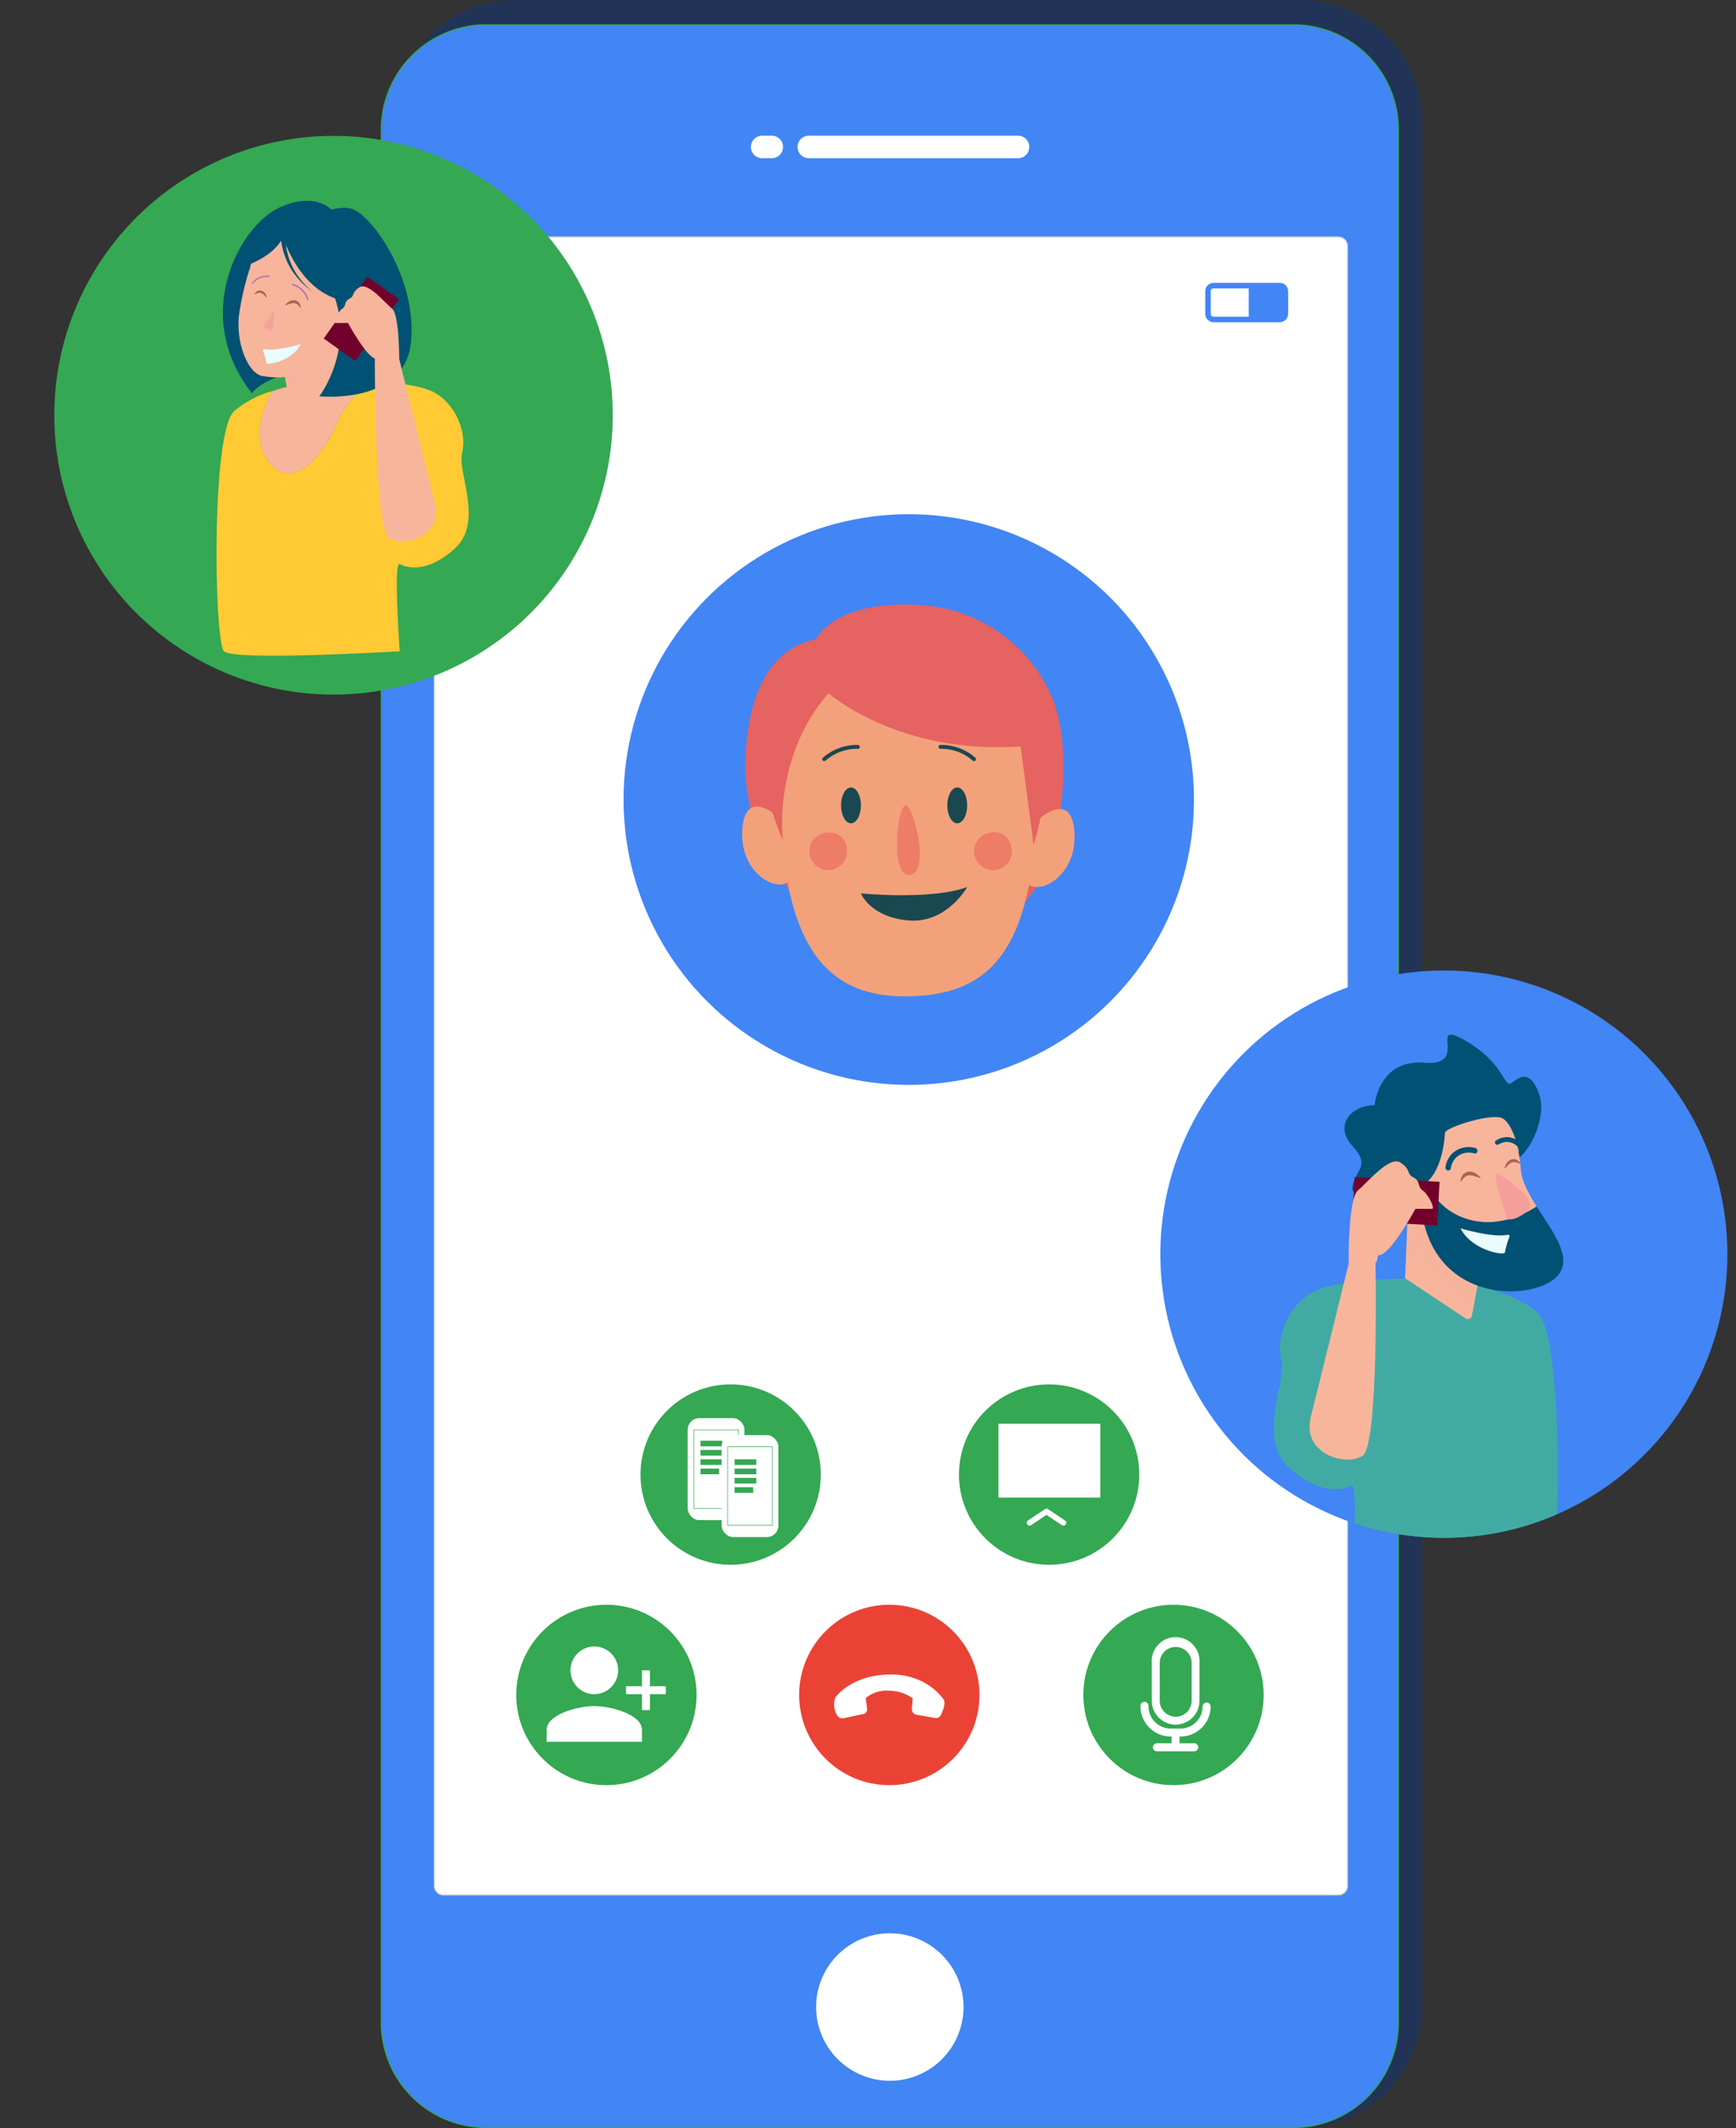 <svg xmlns="http://www.w3.org/2000/svg" xmlns:xlink="http://www.w3.org/1999/xlink" width="307.379" height="376.615" viewBox="0 0 307.379 376.615">
  <rect x="0" y="0" width="307.379" height="376.615" fill="#333333" stroke="none"/>
  <defs>
    <clipPath id="clip-path">
      <circle id="Ellipse_230" data-name="Ellipse 230" cx="50.204" cy="50.204" r="50.204" transform="translate(0 100.361) rotate(-88.24)" fill="#4285f4"/>
    </clipPath>
    <clipPath id="clip-path-2">
      <path id="_Clipping_Path_" data-name="&lt;Clipping Path&gt;" d="M262.57,174.737l-.49,11.626,10.741,7.129a.731.731,0,0,0,1.075-.461l1.77-9.454L265.188,170.81Z" transform="translate(-262.08 -170.81)" fill="#f7b59c"/>
    </clipPath>
    <clipPath id="clip-path-3">
      <path id="_Clipping_Path_2" data-name="&lt;Clipping Path&gt;" d="M381.464,324.305c-3.062,6.964-8.391,12.672-12.494,7.141-3.062-4.122-.668-9.738.753-12.329a53.9,53.9,0,0,1,8.63-1.948h4.073s2.413,0,5.426.19A14.528,14.528,0,0,0,381.464,324.305Z" transform="translate(-367.484 -317.17)" fill="#f7b59c"/>
    </clipPath>
    <clipPath id="clip-path-4">
      <path id="_Clipping_Path_3" data-name="&lt;Clipping Path&gt;" d="M376.643,267.45s-2.854-4.1-9.8-.888-15.7,18.919-4.814,32.84c0,0,2.315-3.393,10.706-4.287S376.643,267.45,376.643,267.45Z" transform="translate(-356.893 -265.331)" fill="#005173"/>
    </clipPath>
    <clipPath id="clip-path-5">
      <path id="_Clipping_Path_4" data-name="&lt;Clipping Path&gt;" d="M385.887,298.1l.435,10.326-9.542,6.333a.612.612,0,0,1-.955-.41l-1.574-8.4,9.309-11.337Z" transform="translate(-374.25 -294.62)" fill="#f7b59c"/>
    </clipPath>
    <clipPath id="clip-path-6">
      <path id="_Clipping_Path_5" data-name="&lt;Clipping Path&gt;" d="M361.435,290.074a47.682,47.682,0,0,1,2.027-8.887c.08-.386.949-4.373,2.609-5.2s9.015,1.452,9.015,2.327c0,.692.374,5.6,2.86,7.742a3.938,3.938,0,0,0,2.376.98,5.028,5.028,0,0,1,3.785,2.144,49.655,49.655,0,0,1-5.243.184c-2.26,12.862-10.687,11.416-13.15,11.061S361.074,295.109,361.435,290.074Z" transform="translate(-361.396 -275.81)" fill="#f7b59c"/>
    </clipPath>
  </defs>
  <g id="Group_5725" data-name="Group 5725" transform="translate(-9837.593 1951)">
    <path id="Rectangle_1012" data-name="Rectangle 1012" d="M21.161,0H160.776a21.426,21.426,0,0,1,21.161,21.682V354.833a21.426,21.426,0,0,1-21.161,21.682H21.161A21.426,21.426,0,0,1,0,354.832V21.682A21.426,21.426,0,0,1,21.161,0Z" transform="translate(9907.388 -1951)" fill="#213458"/>
    <path id="Path_11118" data-name="Path 11118" d="M18.579,0H161.513a18.58,18.58,0,0,1,18.58,18.58v334.96a18.579,18.579,0,0,1-18.579,18.579H18.579A18.579,18.579,0,0,1,0,353.539V18.579A18.579,18.579,0,0,1,18.579,0Z" transform="translate(9905.101 -1946.604)" fill="#4285f4" stroke="#34a853" stroke-width="0.2"/>
    <path id="Path_11117" data-name="Path 11117" d="M1.627,0h158.42a1.627,1.627,0,0,1,1.627,1.627V291.789a1.627,1.627,0,0,1-1.627,1.627H1.627A1.627,1.627,0,0,1,0,291.788V1.627A1.627,1.627,0,0,1,1.627,0Z" transform="translate(9914.5 -1909.06)" fill="#fff" stroke="#d5d5d5" stroke-width="0.2"/>
    <path id="Path_7953" data-name="Path 7953" d="M10.351,3.989a1.995,1.995,0,1,1,0-3.989H47.3a1.995,1.995,0,1,1,0,3.989ZM3.7,0a1.995,1.995,0,1,1,0,3.989H2A1.995,1.995,0,0,1,2,0Z" transform="translate(9970.5 -1926.987)" fill="#fff" fill-rule="evenodd"/>
    <path id="Path_7954" data-name="Path 7954" d="M13.051,26.1A13.05,13.05,0,1,0,0,13.051,13.05,13.05,0,0,0,13.051,26.1Z" transform="translate(9982.097 -1608.859)" fill="#fff" fill-rule="evenodd"/>
    <g id="Group_1705" data-name="Group 1705" transform="translate(9924.628 -1901.426)">
      <path id="Path_7967" data-name="Path 7967" d="M.483.97a.485.485,0,1,1,0-.97H11.1a.485.485,0,0,1,0,.97Zm0,6.971a.483.483,0,0,1,0-.966H11.1a.483.483,0,1,1,0,.966Zm0-3.485a.485.485,0,1,1,0-.97H11.1a.485.485,0,0,1,0,.97Z" transform="translate(0.003 0)" fill="#4285f4" fill-rule="evenodd"/>
      <path id="Path_7968" data-name="Path 7968" d="M14.234.433ZM1.472.966H7.7V5.983H1.472a.489.489,0,0,1-.353-.147.5.5,0,0,1-.152-.353V1.472A.506.506,0,0,1,1.472.966ZM13.194,0H1.472A1.477,1.477,0,0,0,0,1.472v4.01A1.477,1.477,0,0,0,1.472,6.953H13.194a1.469,1.469,0,0,0,1.007-.4l.033-.03a1.472,1.472,0,0,0,.432-1.04V1.472A1.475,1.475,0,0,0,13.194,0Z" transform="translate(126.372 0.494)" fill="#4285f4" fill-rule="evenodd"/>
    </g>
    <g id="Group_5724" data-name="Group 5724" transform="translate(-0.612)">
      <g id="Group_5691" data-name="Group 5691">
        <circle id="Ellipse_383" data-name="Ellipse 383" cx="15.964" cy="15.964" r="15.964" transform="translate(9979.705 -1667)" fill="#ea4335"/>
        <path id="Path_10758" data-name="Path 10758" d="M918.539,813.663s-2.731-4.482-9.319-4.509-9.594,3.553-9.929,4.127a3.741,3.741,0,0,0,.318,3.06,1.1,1.1,0,0,0,1.2.548l3.479-.742a.854.854,0,0,0,.66-.941l-.262-1.87a5.8,5.8,0,0,1,4.232-1.309,7.153,7.153,0,0,1,4.107,1.359l-.155,1.87a.954.954,0,0,0,.779,1.01l3.329.592a.954.954,0,0,0,1.016-.517C918.359,815.6,918.857,814.362,918.539,813.663Z" transform="translate(9086.794 -2463.813)" fill="#fff"/>
      </g>
      <g id="Group_5690" data-name="Group 5690" transform="translate(3)">
        <circle id="Ellipse_385" data-name="Ellipse 385" cx="15.964" cy="15.964" r="15.964" transform="translate(10027.023 -1667)" fill="#34a853"/>
        <path id="Path_10761" data-name="Path 10761" d="M991.176,821.808a4.234,4.234,0,0,0,4.234-4.234v-6.692a4.234,4.234,0,1,0-8.444,0v6.692a4.234,4.234,0,0,0,4.209,4.234Zm-2.8-10.919a2.826,2.826,0,1,1,5.652,0v6.692a2.825,2.825,0,1,1-5.651,0Z" transform="translate(9052.174 -2467.594)" fill="#fff"/>
        <path id="Path_10762" data-name="Path 10762" d="M992.287,822.568a5.347,5.347,0,0,0,5.335-5.335.713.713,0,0,0-1.424,0,3.922,3.922,0,0,1-3.91,3.922h-1.752a3.933,3.933,0,0,1-3.922-3.922.713.713,0,1,0-1.414,0,5.346,5.346,0,0,0,5.335,5.335h.169v1.2h-2.5a.712.712,0,1,0,0,1.413h6.408a.713.713,0,1,0,0-1.413h-2.5v-1.2Z" transform="translate(9051.945 -2466.251)" fill="#fff"/>
      </g>
      <g id="Group_5689" data-name="Group 5689" transform="translate(0 -0.612)">
        <circle id="Ellipse_383-2" data-name="Ellipse 383" cx="15.964" cy="15.964" r="15.964" transform="translate(9929.612 -1666.388)" fill="#34a853"/>
        <g id="Icon_ionic-md-person-add" data-name="Icon ionic-md-person-add" transform="translate(9935 -1659)">
          <path id="Path_13262" data-name="Path 13262" d="M16.311,12.936a4.218,4.218,0,1,1,4.218-4.218A4.23,4.23,0,0,1,16.311,12.936Zm0,2.109c2.794,0,8.436,1.424,8.436,4.218v2.109H7.875V19.263C7.875,16.469,13.517,15.045,16.311,15.045Z" transform="translate(-7.875 -4.5)" fill="#fff"/>
          <path id="Path_13263" data-name="Path 13263" d="M3.937,14.062V11.25H5.343v2.812H8.155v1.406H5.343V18.28H3.937V15.468H1.125V14.062Z" transform="translate(12.935 -7.032)" fill="#fff"/>
        </g>
      </g>
    </g>
    <g id="Group_5693" data-name="Group 5693" transform="translate(8 3)">
      <circle id="Ellipse_403" data-name="Ellipse 403" cx="50.5" cy="50.5" r="50.5" transform="translate(9940 -1863)" fill="#4285f4"/>
      <g id="Group_5692" data-name="Group 5692" transform="translate(-601.144 53.463)">
        <path id="Path_7981" data-name="Path 7981" d="M475.331,179.581s-12.292-11.423-11.273-28.32,9.223-19.458,12.469-20.14c0,0,3-6.684,17.351-6.089a27.085,27.085,0,0,1,23.953,15.312c5.323,10.574,1.8,35.346-6.983,39.239Z" transform="translate(10098.698 -2025.458)" fill="#e56361"/>
        <path id="Path_7982" data-name="Path 7982" d="M470.93,144.95s-6.344-6.334-7.128,1.072c-.905,8.579,6.886,12.035,8.409,9.307S470.93,144.95,470.93,144.95Z" transform="translate(10098.415 -2007.162)" fill="#f3a17a"/>
        <path id="Path_7983" data-name="Path 7983" d="M489.822,145.169s6.344-6.335,7.13,1.069c.9,8.579-6.889,12.035-8.411,9.307S489.822,145.169,489.822,145.169Z" transform="translate(10123.979 -2006.933)" fill="#f3a17a"/>
        <path id="Path_7984" data-name="Path 7984" d="M489.043,189.422c-14.084,0-22.034-9.2-22.034-36.793,0-14.233,7.243-22.964,23.019-22.964s22.421,8.731,22.421,22.964C512.449,182.279,503.595,189.422,489.043,189.422Z" transform="translate(10101.858 -2020.557)" fill="#f3a17a"/>
        <path id="Path_7985" data-name="Path 7985" d="M490.2,146.741a3.336,3.336,0,1,1-3.652-2.005,2.982,2.982,0,0,1,3.652,2.005Z" transform="translate(10119.445 -2004.828)" fill="#ed7d66"/>
        <path id="Path_7986" data-name="Path 7986" d="M476.129,147.485a3.336,3.336,0,1,1-3.078-2.807,2.986,2.986,0,0,1,3.078,2.807Z" transform="translate(10104.544 -2004.805)" fill="#ed7d66"/>
        <path id="Path_7987" data-name="Path 7987" d="M480.857,137.279a8.775,8.775,0,0,1,5.948,2.178" transform="translate(10116.393 -2012.565)" fill="none" stroke="#1a4850" stroke-linecap="round" stroke-miterlimit="10" stroke-width="0.687"/>
        <path id="Path_7988" data-name="Path 7988" d="M476.771,137.279a8.774,8.774,0,0,0-5.948,2.178" transform="translate(10105.86 -2012.565)" fill="none" stroke="#1a4850" stroke-linecap="round" stroke-miterlimit="10" stroke-width="0.687"/>
        <path id="Path_7989" data-name="Path 7989" d="M484.968,143.954c0,1.75-.793,3.172-1.758,3.172s-1.76-1.418-1.76-3.172.793-3.172,1.76-3.172S484.968,142.2,484.968,143.954Z" transform="translate(10117.016 -2008.886)" fill="#1a4850"/>
        <path id="Path_7990" data-name="Path 7990" d="M475.793,143.954c0,1.75-.793,3.172-1.761,3.172s-1.76-1.418-1.76-3.172.793-3.172,1.76-3.172S475.793,142.205,475.793,143.954Z" transform="translate(10107.382 -2008.886)" fill="#1a4850"/>
        <path id="Path_7991" data-name="Path 7991" d="M478.514,142.35c1.281-.8,4.611,11.423,1.024,12.272S476.986,143.306,478.514,142.35Z" transform="translate(10112.458 -2007.282)" fill="#ed7d66"/>
        <path id="Path_7992" data-name="Path 7992" d="M473.99,150.511s12.424,1.228,18.809-1.129c0,0-3.611,6.5-10.4,5.913S473.99,150.511,473.99,150.511Z" transform="translate(10109.186 -1999.862)" fill="#1a4850"/>
        <path id="Path_7993" data-name="Path 7993" d="M477.225,137.551s12.5,10.942,34.024,9.4l2.3,17.386s12.6-36.347-24.187-36.347-20.214,35.544-20.214,35.544S467.284,148.912,477.225,137.551Z" transform="translate(10100.199 -2022.32)" fill="#e56361"/>
      </g>
    </g>
    <g id="Group_5695" data-name="Group 5695" transform="translate(-345 546)">
      <circle id="Ellipse_228" data-name="Ellipse 228" cx="50.204" cy="50.204" r="50.204" transform="translate(10386.526 -2226.406) rotate(-88.24)" fill="#4285f4"/>
      <g id="Group_698" data-name="Group 698" transform="translate(10386.526 -2326.767)" clip-path="url(#clip-path)">
        <path id="Path_6637" data-name="Path 6637" d="M255.175,192.08s-13.1,0-17.688,2.289-6.873,8.189-5.893,12.116-4.256,13.754,1.309,19.011c5,4.7,8.943,4.131,10.646,3.488.19-.073.358-.146.49-.212,1.309-.658,0,17.351,0,17.351s33.072,1.967,35.039,0,2.618-43.221-1.967-47.806-17.351-6.223-17.351-6.223Z" transform="translate(-208.68 -136.093)" fill="#41aba3"/>
        <path id="_Clipping_Path_6" data-name="&lt;Clipping Path&gt;" d="M262.57,174.737l-.49,11.626,10.741,7.129a.731.731,0,0,0,1.075-.461l1.77-9.454L265.188,170.81Z" transform="translate(-217.223 -130.376)" fill="#f7b59c"/>
        <g id="Group_697" data-name="Group 697" transform="translate(44.857 40.434)" clip-path="url(#clip-path-2)">
          <path id="Path_6638" data-name="Path 6638" d="M261.388,183.5s1.638,1.309,2.925,0c0,0,7.531,12.767,14.083,10.478s-6.881-12.774-6.881-12.774L264.678,176l-3.948,2.925Z" transform="translate(-261.717 -172.205)" fill="#f7b59c" opacity="0.45"/>
        </g>
        <path id="Path_6639" data-name="Path 6639" d="M259.274,160.346c5.243-.329,5.893-8.84,5.893-9.827s8.189-3.6,10.156-2.618,2.362,6.939,2.457,7.371c2.874-1.748,5.4-7.963,4.087-11.626-1.631-4.585-3.6-2.925-4.906-1.967s-1.309-3.6-8.189-7.531.98,4.585-7.2,3.934-8.84,7.531-8.84,7.531c-4.256,0-7.21,3.6-3.934,7.2s.658,3.927,0,7.2c-.336,1.711,2.969,2.435,6.215,2.742A5.667,5.667,0,0,1,259.274,160.346Z" transform="translate(-213.276 -120.24)" fill="#005173"/>
        <path id="Path_6640" data-name="Path 6640" d="M273.15,170.631c6.025,2.618,11.626-.417,13.63-1.74-1.462-2.3-2.713-4.621-2.822-6.778a17.551,17.551,0,0,0-.417-2.925l.08-.051c-.1-.431-1.068-4.921-2.925-5.85s-10.156,1.638-10.156,2.618c0,.782-.409,6.318-3.21,8.723A11.151,11.151,0,0,0,273.15,170.631Z" transform="translate(-218.634 -125.612)" fill="#f7b59c"/>
        <path id="Path_6641" data-name="Path 6641" d="M284.216,173.128c-2,1.323-7.6,4.387-13.63,1.74a11.151,11.151,0,0,1-5.85-6.018,4.453,4.453,0,0,1-2.683,1.1,5.667,5.667,0,0,0-4.263,2.413,57.1,57.1,0,0,0,5.9.2c1.638,18.668,21.285,17.359,24.561,12.43C290.409,181.807,286.95,177.478,284.216,173.128Z" transform="translate(-216.07 -129.849)" fill="#005173"/>
        <rect id="Rectangle_364" data-name="Rectangle 364" width="15.063" height="7.736" transform="matrix(-0.998, -0.055, 0.055, -0.998, 50.532, 46.64)" fill="#72002c"/>
        <path id="Path_6642" data-name="Path 6642" d="M248.417,180.381s0-10.149,1.638-11.458,5.564-6.223,7.531-4.914.98,1.967,2.289,2.618.658,1.638,1.638,2.3,2.3,3.276,1.638,3.276h-2.925s-4.585,8.511-6.581,8.182l-.329,1.309H248.41Z" transform="translate(-213.549 -128.489)" fill="#f7b59c"/>
        <path id="Path_6643" data-name="Path 6643" d="M250.616,186.961s.658,32.414-2.289,34.366-10.807-.329-9.169-6.873S246.69,184,246.69,184Z" transform="translate(-211.002 -133.921)" fill="#f7b59c"/>
        <path id="Path_6644" data-name="Path 6644" d="M275.51,180s5.733,1.718,8.343,1.133a.271.271,0,0,1,.314.358,14.626,14.626,0,0,0-.8,2.764C283.37,184.906,277.477,183.919,275.51,180Z" transform="translate(-220.833 -132.846)" fill="#e9fcff"/>
        <path id="Path_6645" data-name="Path 6645" d="M284.238,166.55s7.648,4.6,5.572,6.581-3.656,1.667-3.656,1.667S283.455,167.72,284.238,166.55Z" transform="translate(-223.141 -129.23)" fill="#f59f9d"/>
        <path id="Path_6646" data-name="Path 6646" d="M275.509,168.112a1.916,1.916,0,0,1,.329-1.185,1.572,1.572,0,0,1,1.17-.658,2.15,2.15,0,0,1,1.243.344,3.494,3.494,0,0,1,.475.38,3.991,3.991,0,0,1,.388.468c-.2-.058-.38-.132-.556-.2s-.358-.117-.526-.183a2.691,2.691,0,0,0-.98-.161,1.389,1.389,0,0,0-.826.351A4.152,4.152,0,0,0,275.509,168.112Z" transform="translate(-220.832 -129.155)" fill="#ab6251"/>
        <path id="Path_6647" data-name="Path 6647" d="M289.019,164.141a1.543,1.543,0,0,0-.651-.731,1.272,1.272,0,0,0-1.082-.08,1.689,1.689,0,0,0-.79.68,4.079,4.079,0,0,0-.219.439,2.813,2.813,0,0,0-.117.475,3.656,3.656,0,0,0,.336-.336c.1-.11.219-.2.322-.314a2.311,2.311,0,0,1,.658-.453,1.155,1.155,0,0,1,.731,0,3.5,3.5,0,0,1,.812.322Z" transform="translate(-223.696 -128.342)" fill="#ab6251"/>
        <path id="Path_6648" data-name="Path 6648" d="M272.811,163.975a3.59,3.59,0,0,1,.622-1.462,3.245,3.245,0,0,1,3.539-1.06c.622.124.731-.848.139-.972a4.248,4.248,0,0,0-4.3,1.221,4.687,4.687,0,0,0-.973,2.194.491.491,0,1,0,.973.132Z" transform="translate(-219.845 -127.555)" fill="#005173"/>
        <path id="Path_6649" data-name="Path 6649" d="M284.438,159.258a2.925,2.925,0,0,1,1.228-.483,2.706,2.706,0,0,1,2.632,1.462c.278.431.929,0,.651-.475a3.459,3.459,0,0,0-3.151-1.843,3.773,3.773,0,0,0-1.835.643.409.409,0,0,0,.475.658Z" transform="translate(-223.071 -126.91)" fill="#005173"/>
      </g>
    </g>
    <g id="Group_5696" data-name="Group 5696" transform="translate(-377 149)">
      <path id="Path_13264" data-name="Path 13264" d="M49.439,0A49.439,49.439,0,1,1,0,49.439,49.439,49.439,0,0,1,49.439,0Z" transform="translate(10224.21 -2075.953)" fill="#34a853"/>
      <path id="_Clipping_Path_7" data-name="&lt;Clipping Path&gt;" d="M381.464,324.305c-3.062,6.964-8.391,12.672-12.494,7.141-3.062-4.122-.668-9.738.753-12.329a53.9,53.9,0,0,1,8.63-1.948h4.073s2.413,0,5.426.19A14.528,14.528,0,0,0,381.464,324.305Z" transform="translate(9893.062 -2349.892)" fill="#f7b59c"/>
      <g id="Group_699" data-name="Group 699" transform="translate(10260.546 -2032.722)" clip-path="url(#clip-path-3)">
        <path id="Path_6650" data-name="Path 6650" d="M374.935,317.17c0,.355-.178,5.886-.178,5.886l-3.387-5.708Z" transform="translate(-368.99 -317.17)" fill="#f7b59c" opacity="0.45"/>
      </g>
      <path id="Path_6651" data-name="Path 6651" d="M358.121,322.815a17.692,17.692,0,0,1,6.786-3.577c-1.421,2.591-3.816,8.207-.753,12.329,4.1,5.512,9.456-.178,12.494-7.141a14.528,14.528,0,0,1,6.388-6.945c3.6.233,8.06.735,10.277,1.837,4.073,2.033,6.125,7.27,5.237,10.761s3.779,12.213-1.164,16.867c-4.44,4.177-7.962,3.675-9.456,3.1-.172-.067-.312-.129-.435-.19-1.164-.612,0,15.416,0,15.416s-29.4,1.746-31.119,0S354.054,326.887,358.121,322.815Z" transform="translate(9897.878 -2350.012)" fill="#ffca33"/>
      <path id="_Clipping_Path_8" data-name="&lt;Clipping Path&gt;" d="M376.643,267.45s-2.854-4.1-9.8-.888-15.7,18.919-4.814,32.84c0,0,2.315-3.393,10.706-4.287S376.643,267.45,376.643,267.45Z" transform="translate(9897.167 -2329.802)" fill="#005173"/>
      <g id="Group_700" data-name="Group 700" transform="translate(10254.06 -2064.471)" clip-path="url(#clip-path-4)">
        <path id="Path_6652" data-name="Path 6652" d="M257.71,204.717l-7.68,3.032L255.389,204Z" transform="translate(-236.527 -204.019)" fill="#005173" opacity="0.52"/>
        <path id="Path_6653" data-name="Path 6653" d="M362.418,288.16s-7.074,17.945,5.42,18.3-5.42-18.3-5.42-18.3" transform="translate(-358.261 -274.178)" fill="#005173" opacity="0.52"/>
      </g>
      <path id="_Clipping_Path_9" data-name="&lt;Clipping Path&gt;" d="M385.887,298.1l.435,10.326-9.542,6.333a.612.612,0,0,1-.955-.41l-1.574-8.4,9.309-11.337Z" transform="translate(9890.439 -2341.153)" fill="#f7b59c"/>
      <g id="Group_701" data-name="Group 701" transform="translate(10264.689 -2046.533)" clip-path="url(#clip-path-5)">
        <path id="Path_6654" data-name="Path 6654" d="M383.841,306.8s-1.727-1.482-2.891-2.646c0,0-3.062,8.746-12.133,7.674-6.125-.723,6.008-7.068,6.008-7.068l6.088-4.606,3.509,2.572Z" transform="translate(-371.475 -296.763)" fill="#f7b59c" opacity="0.45"/>
      </g>
      <path id="_Clipping_Path_10" data-name="&lt;Clipping Path&gt;" d="M361.435,290.074a47.682,47.682,0,0,1,2.027-8.887c.08-.386.949-4.373,2.609-5.2s9.015,1.452,9.015,2.327c0,.692.374,5.6,2.86,7.742a3.938,3.938,0,0,0,2.376.98,5.028,5.028,0,0,1,3.785,2.144,49.655,49.655,0,0,1-5.243.184c-2.26,12.862-10.687,11.416-13.15,11.061S361.074,295.109,361.435,290.074Z" transform="translate(9895.422 -2333.864)" fill="#f7b59c"/>
      <g id="Group_702" data-name="Group 702" transform="translate(10256.817 -2058.054)" clip-path="url(#clip-path-6)">
        <path id="Path_6655" data-name="Path 6655" d="M374.28,274.62c.533,0,.612,11.294,11.11,13.143s-3.791-10.822-3.791-10.822Z" transform="translate(-366.389 -275.349)" fill="#f7b59c" opacity="0.45"/>
      </g>
      <path id="Path_6656" data-name="Path 6656" d="M375.152,306.76s-4.434,1.329-6.461.882a.208.208,0,0,0-.239.276,11.4,11.4,0,0,1,.612,2.138C369.07,310.582,373.633,309.8,375.152,306.76Z" transform="translate(9892.692 -2345.858)" fill="#e9fcff"/>
      <path id="Path_6657" data-name="Path 6657" d="M377.637,295.506a1.433,1.433,0,0,0-.257-.913,1.225,1.225,0,0,0-.9-.514,1.673,1.673,0,0,0-.968.269,2.862,2.862,0,0,0-.367.294,2.807,2.807,0,0,0-.294.361,3.9,3.9,0,0,0,.429-.153c.135-.055.276-.092.4-.147a2.169,2.169,0,0,1,.759-.116,1.048,1.048,0,0,1,.643.269A3.3,3.3,0,0,1,377.637,295.506Z" transform="translate(9890.207 -2340.943)" fill="#ab6251"/>
      <path id="Path_6658" data-name="Path 6658" d="M366,291.969a1.158,1.158,0,0,1,.5-.582.955.955,0,0,1,.839-.061,1.36,1.36,0,0,1,.612.527,2.457,2.457,0,0,1,.165.337,2.688,2.688,0,0,1,.092.367,3.5,3.5,0,0,1-.263-.257c-.08-.086-.171-.159-.245-.245a1.781,1.781,0,0,0-.514-.349.876.876,0,0,0-.563,0A2.564,2.564,0,0,0,366,291.969Z" transform="translate(9893.637 -2339.85)" fill="#ab6251"/>
      <path id="Path_6659" data-name="Path 6659" d="M369.99,274.879s3.062,10.528,11.692,11.422-7.049-12.862-7.049-12.862h-8.746l-2.676,6.6S368.385,278.444,369.99,274.879Z" transform="translate(9894.719 -2332.945)" fill="#005173"/>
      <path id="Path_6660" data-name="Path 6660" d="M374.25,271.1c.2,0,8.575-4.642,12.157-3.571s11.6,12.311,10.528,23.555-16.243,9.64-16.243,9.64,7.852-10.173.717-21.773l-5.359-5Z" transform="translate(9890.439 -2330.592)" fill="#005173"/>
      <rect id="Rectangle_365" data-name="Rectangle 365" width="13.376" height="6.872" transform="matrix(0.577, -0.817, 0.817, 0.577, 10271.909, -2040.082)" fill="#72002c"/>
      <path id="Path_6661" data-name="Path 6661" d="M400.612,302.842s0-7.809-1.262-8.819-4.287-4.783-5.794-3.779-.753,1.513-1.758,2.015-.508,1.262-1.262,1.764-1.764,2.523-1.262,2.523h2.266s3.528,6.547,5.041,6.3l.251,1h3.779Z" transform="translate(9884.67 -2339.392)" fill="#f7b59c"/>
      <path id="Path_6662" data-name="Path 6662" d="M400.8,308.42s-.116,31.536,2.5,33.281,9.6-.294,8.146-6.125-6.688-27.046-6.688-27.046Z" transform="translate(9880.15 -2346.501)" fill="#f7b59c"/>
      <path id="Path_6663" data-name="Path 6663" d="M370.055,300.935l-1.6-.894a22.113,22.113,0,0,0,1.709-2.566.147.147,0,0,1,.282.061A11.252,11.252,0,0,1,370.055,300.935Z" transform="translate(9892.688 -2342.225)" fill="#f5a29d"/>
      <path id="Path_6664" data-name="Path 6664" d="M379.525,292.1a3.816,3.816,0,0,0-2.6-2.523.135.135,0,0,1,.074-.257,4.079,4.079,0,0,1,2.781,2.713C379.831,292.2,379.574,292.265,379.525,292.1Z" transform="translate(9889.435 -2339.098)" fill="#af73b1"/>
      <path id="Path_6665" data-name="Path 6665" d="M368.334,287.2a3.264,3.264,0,0,0-2.872,1.182c-.092.116-.269-.031-.178-.147a3.485,3.485,0,0,1,3.062-1.262.116.116,0,0,1-.031.227Z" transform="translate(9893.925 -2338.184)" fill="#af73b1"/>
      <path id="Path_6666" data-name="Path 6666" d="M373.55,273.46v.79c0,.276.031.551.055.821a14.32,14.32,0,0,0,.257,1.617,13.008,13.008,0,0,0,1.1,3.062,12.86,12.86,0,0,0,1.837,2.658,14.507,14.507,0,0,0,2.389,2.119,14.325,14.325,0,0,1-2.217-2.26,12.793,12.793,0,0,1-1.586-2.707,12.5,12.5,0,0,1-.845-2.989,13.147,13.147,0,0,1-.141-1.543c0-.257,0-.514,0-.766v-.386l.037-.41Z" transform="translate(9890.712 -2332.953)" fill="#005173"/>
      <circle id="Ellipse_232" data-name="Ellipse 232" cx="39.982" cy="39.982" r="39.982" transform="translate(10214.593 -2036.865) rotate(-45)" fill="none"/>
    </g>
    <g id="Group_5723" data-name="Group 5723" transform="translate(-1.613)">
      <g id="Group_5720" data-name="Group 5720">
        <circle id="Ellipse_383-3" data-name="Ellipse 383" cx="15.964" cy="15.964" r="15.964" transform="translate(9952.612 -1706)" fill="#34a853"/>
        <g id="Group_5718" data-name="Group 5718" transform="translate(-219.233 -40.203)">
          <g id="Group_5715" data-name="Group 5715" transform="translate(10180 -1660)">
            <g id="Rectangle_1312" data-name="Rectangle 1312" transform="translate(0.233 0.203)" fill="#fff" stroke="#fff" stroke-width="0.2">
              <rect width="10" height="18" rx="2" stroke="none"/>
              <rect x="0.1" y="0.1" width="9.8" height="17.8" rx="1.9" fill="none"/>
            </g>
            <g id="Rectangle_1313" data-name="Rectangle 1313" transform="translate(1.233 2.203)" fill="#fff" stroke="#34a853" stroke-width="0.1">
              <rect width="8" height="14" stroke="none"/>
              <rect x="0.05" y="0.05" width="7.9" height="13.9" fill="none"/>
            </g>
            <g id="Group_5714" data-name="Group 5714" transform="translate(2.47 4.666)">
              <line id="Line_291" data-name="Line 291" x2="3.842" fill="none" stroke="#34a853" stroke-width="1"/>
              <line id="Line_292" data-name="Line 292" x2="3.842" transform="translate(0 1.647)" fill="none" stroke="#34a853" stroke-width="1"/>
              <line id="Line_293" data-name="Line 293" x2="3.842" transform="translate(0 3.293)" fill="none" stroke="#34a853" stroke-width="1"/>
              <line id="Line_294" data-name="Line 294" x2="3.293" transform="translate(0 4.94)" fill="none" stroke="#34a853" stroke-width="1"/>
            </g>
          </g>
          <g id="Group_5716" data-name="Group 5716" transform="translate(10186.038 -1656.707)">
            <g id="Rectangle_1312-2" data-name="Rectangle 1312" transform="translate(0.195 -0.09)" fill="#fff" stroke="#fff" stroke-width="0.2">
              <rect width="10" height="18" rx="2" stroke="none"/>
              <rect x="0.1" y="0.1" width="9.8" height="17.8" rx="1.9" fill="none"/>
            </g>
            <g id="Rectangle_1313-2" data-name="Rectangle 1313" transform="translate(1.195 1.91)" fill="#fff" stroke="#34a853" stroke-width="0.1">
              <rect width="8" height="14" stroke="none"/>
              <rect x="0.05" y="0.05" width="7.9" height="13.9" fill="none"/>
            </g>
            <g id="Group_5714-2" data-name="Group 5714" transform="translate(2.47 4.666)">
              <line id="Line_291-2" data-name="Line 291" x2="3.842" fill="none" stroke="#34a853" stroke-width="1"/>
              <line id="Line_292-2" data-name="Line 292" x2="3.842" transform="translate(0 1.647)" fill="none" stroke="#34a853" stroke-width="1"/>
              <line id="Line_293-2" data-name="Line 293" x2="3.842" transform="translate(0 3.293)" fill="none" stroke="#34a853" stroke-width="1"/>
              <line id="Line_294-2" data-name="Line 294" x2="3.293" transform="translate(0 4.94)" fill="none" stroke="#34a853" stroke-width="1"/>
            </g>
          </g>
        </g>
      </g>
      <g id="Group_5722" data-name="Group 5722">
        <circle id="Ellipse_383-4" data-name="Ellipse 383" cx="15.964" cy="15.964" r="15.964" transform="translate(10009 -1706)" fill="#34a853"/>
        <g id="Group_5721" data-name="Group 5721" transform="translate(0 1)">
          <g id="Group_5719" data-name="Group 5719" transform="translate(0 2)">
            <path id="Union_11" data-name="Union 11" d="M3,4,6,6ZM3,4V4L0,6Z" transform="translate(10021.5 -1690.5)" fill="none" stroke="#fff" stroke-linecap="round" stroke-linejoin="round" stroke-width="1"/>
          </g>
          <g id="Rectangle_1314" data-name="Rectangle 1314" transform="translate(10016 -1700)" fill="#fff" stroke="#fff" stroke-width="1">
            <rect width="18" height="13" stroke="none"/>
            <rect x="0.5" y="0.5" width="17" height="12" fill="none"/>
          </g>
        </g>
      </g>
    </g>
  </g>
</svg>
